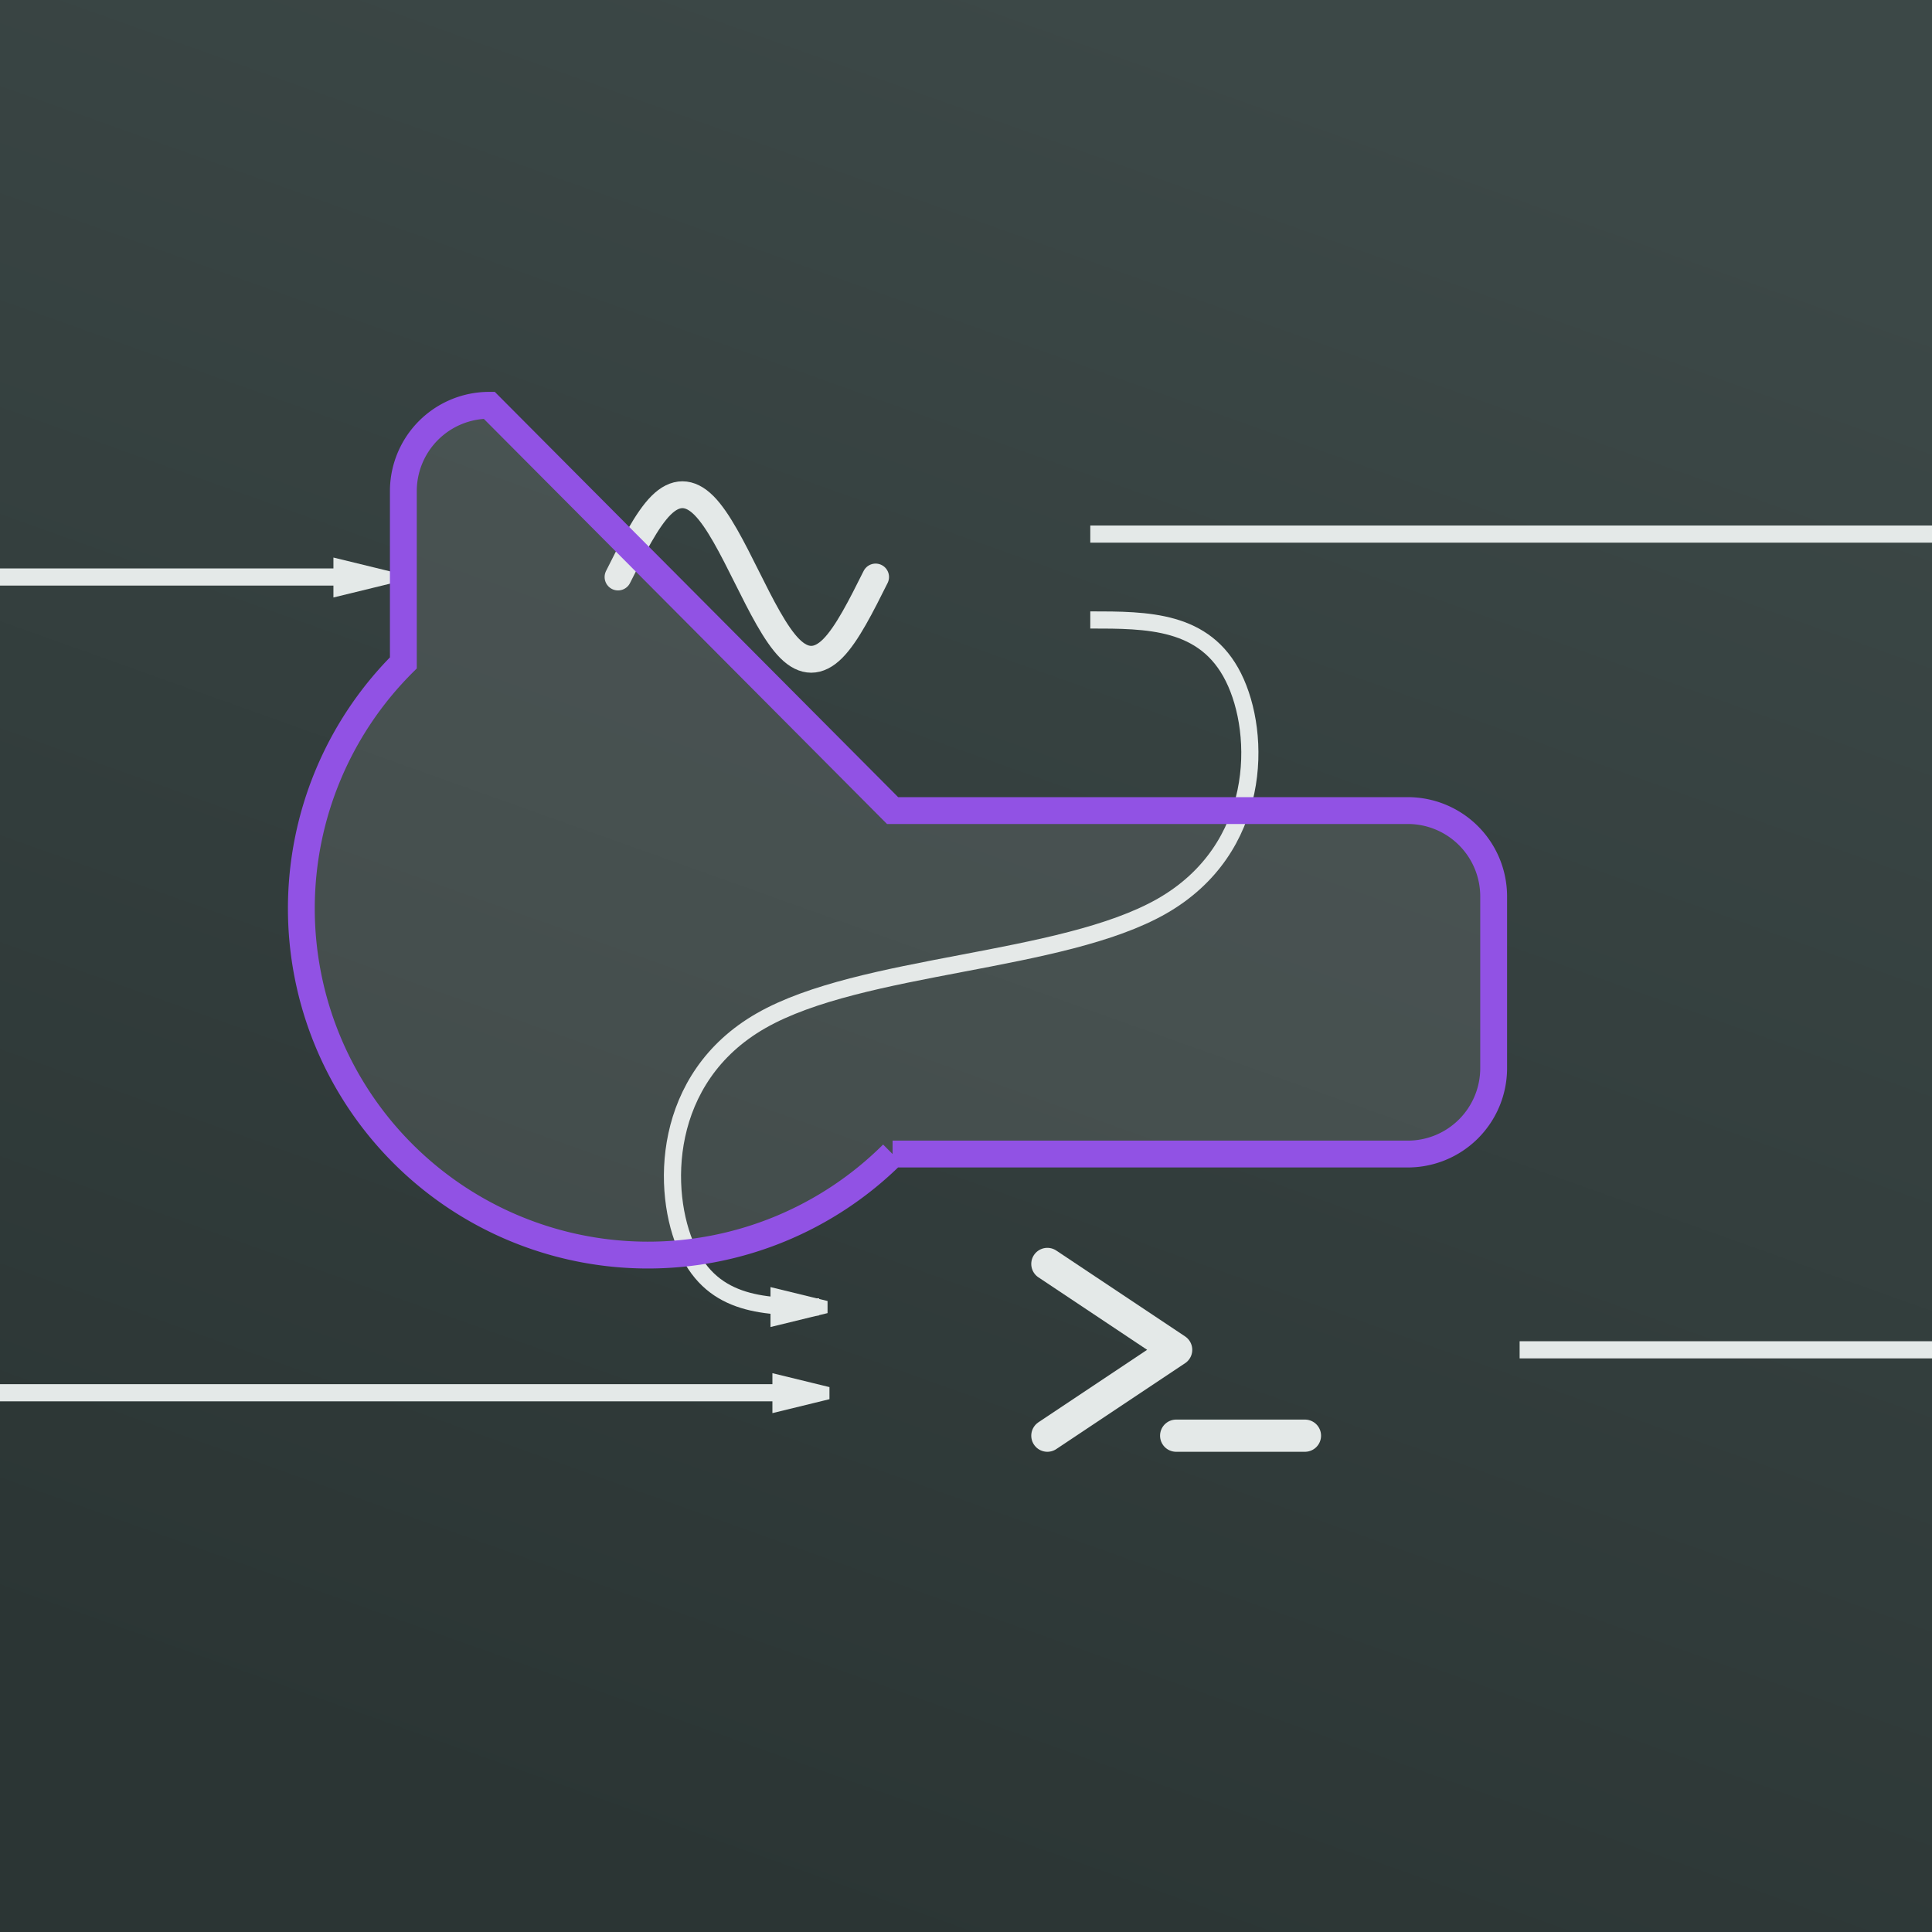 <?xml version="1.0" encoding="UTF-8" standalone="no"?>
<!-- Created with Inkscape (http://www.inkscape.org/) -->

<svg
   width="720"
   height="720"
   viewBox="0 0 190.5 190.5"
   version="1.1"
   id="svg5"
   inkscape:version="1.1.1 (c3084ef, 2021-09-22)"
   sodipodi:docname="Logo_Maskable.svg"
   inkscape:export-filename="/Users/james/Git/ploTTY/misc/Logo_Maskable.png"
   inkscape:export-xdpi="96"
   inkscape:export-ydpi="96"
   xmlns:inkscape="http://www.inkscape.org/namespaces/inkscape"
   xmlns:sodipodi="http://sodipodi.sourceforge.net/DTD/sodipodi-0.dtd"
   xmlns:xlink="http://www.w3.org/1999/xlink"
   xmlns="http://www.w3.org/2000/svg"
   xmlns:svg="http://www.w3.org/2000/svg">
  <sodipodi:namedview
     id="namedview7"
     pagecolor="#505050"
     bordercolor="#eeeeee"
     borderopacity="1"
     inkscape:pageshadow="0"
     inkscape:pageopacity="0"
     inkscape:pagecheckerboard="true"
     inkscape:document-units="mm"
     showgrid="false"
     units="px"
     inkscape:zoom="1.0391775"
     inkscape:cx="447.95043"
     inkscape:cy="401.2789"
     inkscape:window-width="1920"
     inkscape:window-height="1080"
     inkscape:window-x="0"
     inkscape:window-y="0"
     inkscape:window-maximized="0"
     inkscape:current-layer="layer1"
     showguides="false"
     width="720px">
    <inkscape:grid
       type="xygrid"
       id="grid222"
       spacingx="9.525"
       spacingy="9.525"
       color="#8b8b8b"
       opacity="0.545"
       empcolor="#bababa"
       empopacity="0.545"
       empspacing="4" />
  </sodipodi:namedview>
  <defs
     id="defs2">
    <inkscape:path-effect
       effect="bspline"
       id="path-effect13365"
       is_visible="true"
       lpeversion="1"
       weight="33.333"
       steps="2"
       helper_size="0"
       apply_no_weight="true"
       apply_with_weight="true"
       only_selected="false" />
    <inkscape:path-effect
       effect="bspline"
       id="path-effect11905"
       is_visible="true"
       lpeversion="1"
       weight="33.333"
       steps="2"
       helper_size="0"
       apply_no_weight="true"
       apply_with_weight="true"
       only_selected="false" />
    <inkscape:path-effect
       effect="fillet_chamfer"
       id="path-effect5034"
       is_visible="true"
       lpeversion="1"
       satellites_param="F,0,1,1,0,0,0,1 @ F,0,0,1,0,13.192,0,1 @ F,0,0,1,0,4.233,0,1 @ F,0,0,1,0,4.233,0,1 @ F,0,0,1,0,0,0,1"
       unit="px"
       method="auto"
       mode="F"
       radius="4"
       chamfer_steps="1"
       flexible="false"
       use_knot_distance="true"
       apply_no_radius="true"
       apply_with_radius="true"
       only_selected="false"
       hide_knots="false" />
    <inkscape:path-effect
       effect="fillet_chamfer"
       id="path-effect4621"
       is_visible="true"
       lpeversion="1"
       satellites_param="F,0,0,1,0,8.467,0,1 @ F,0,0,1,0,8.467,0,1 @ F,0,0,1,0,8.467,0,1 @ F,0,0,1,0,8.467,0,1"
       unit="px"
       method="auto"
       mode="F"
       radius="4"
       chamfer_steps="1"
       flexible="false"
       use_knot_distance="true"
       apply_no_radius="true"
       apply_with_radius="true"
       only_selected="false"
       hide_knots="false" />
    <linearGradient
       inkscape:collect="always"
       id="linearGradient2186-6-7">
      <stop
         style="stop-color:#2b3534;stop-opacity:1;"
         offset="0"
         id="stop2182" />
      <stop
         style="stop-color:#3c4847;stop-opacity:1"
         offset="1"
         id="stop2184" />
    </linearGradient>
    <inkscape:path-effect
       effect="fillet_chamfer"
       id="path-effect493"
       is_visible="true"
       lpeversion="1"
       satellites_param="F,0,0,1,0,8.467,0,1 @ F,0,0,1,0,8.467,0,1 @ F,0,0,1,0,8.467,0,1 @ F,0,0,1,0,8.467,0,1"
       unit="px"
       method="auto"
       mode="F"
       radius="4"
       chamfer_steps="1"
       flexible="false"
       use_knot_distance="true"
       apply_no_radius="true"
       apply_with_radius="true"
       only_selected="false"
       hide_knots="false" />
    <inkscape:path-effect
       effect="fillet_chamfer"
       id="path-effect433"
       is_visible="true"
       lpeversion="1"
       satellites_param="F,0,0,1,0,8.467,0,1 @ F,0,0,1,0,8.467,0,1 @ F,0,0,1,0,8.467,0,1 @ F,0,0,1,0,8.467,0,1"
       unit="px"
       method="auto"
       mode="F"
       radius="4"
       chamfer_steps="1"
       flexible="false"
       use_knot_distance="true"
       apply_no_radius="true"
       apply_with_radius="true"
       only_selected="false"
       hide_knots="false" />
    <linearGradient
       inkscape:collect="always"
       xlink:href="#linearGradient2186-6-7"
       id="linearGradient2982"
       gradientUnits="userSpaceOnUse"
       x1="42.333"
       y1="122.767"
       x2="84.667"
       y2="4.233"
       gradientTransform="scale(1.5)" />
  </defs>
  <g
     inkscape:label="Layer 1"
     inkscape:groupmode="layer"
     id="layer1">
    <rect
       style="fill:url(#linearGradient2982);fill-opacity:1;stroke:none;stroke-width:0.397"
       id="rect607"
       width="190.5"
       height="190.5"
       x="0"
       y="0" />
    <path
       style="fill:none;stroke:#e4e9e8;stroke-width:1.691;stroke-linecap:butt;stroke-linejoin:miter;stroke-miterlimit:4;stroke-dasharray:none;stroke-opacity:1"
       d="m 0,56.895 h 36.653 v 0"
       id="path4672" />
    <path
       style="fill:none;stroke:#e4e9e8;stroke-width:1.691;stroke-linecap:butt;stroke-linejoin:miter;stroke-miterlimit:4;stroke-dasharray:none;stroke-opacity:1"
       d="M 149.839,133.095 H 190.5 v 0"
       id="path4672-2" />
    <path
       style="fill:none;stroke:#e4e9e8;stroke-width:1.691;stroke-linecap:butt;stroke-linejoin:miter;stroke-miterlimit:4;stroke-dasharray:none;stroke-opacity:1"
       d="M 107.505,52.662 H 190.5"
       id="path7272" />
    <path
       style="fill:none;stroke:#e4e9e8;stroke-width:1.691;stroke-linecap:butt;stroke-linejoin:miter;stroke-miterlimit:4;stroke-dasharray:none;stroke-opacity:1"
       d="M 0,137.329 H 80.482"
       id="path7274" />
    <path
       sodipodi:type="star"
       style="fill:#e5e5e5;fill-opacity:1;stroke:#e4e9e8;stroke-width:12.306;stroke-linejoin:miter;stroke-miterlimit:4;stroke-dasharray:none;stroke-opacity:1;paint-order:normal"
       id="path7697"
       inkscape:flatsided="false"
       sodipodi:sides="3"
       sodipodi:cx="32"
       sodipodi:cy="96"
       sodipodi:r1="8"
       sodipodi:r2="4"
       sodipodi:arg1="0"
       sodipodi:arg2="1.0471976"
       inkscape:rounded="0"
       inkscape:randomized="0"
       d="M 40,96 34,99.464 28,102.928 28,96 l 0,-6.928 6,3.464 z"
       transform="matrix(0.265,0,0,0.112,27.087,46.192)"
       inkscape:transform-center-x="-0.20212357" />
    <path
       sodipodi:type="star"
       style="fill:#e4e9e8;fill-opacity:1;stroke:#e4e9e8;stroke-width:12.306;stroke-linejoin:miter;stroke-miterlimit:4;stroke-dasharray:none;stroke-opacity:1;paint-order:normal"
       id="path7697-3"
       inkscape:flatsided="false"
       sodipodi:sides="3"
       sodipodi:cx="32"
       sodipodi:cy="96"
       sodipodi:r1="8"
       sodipodi:r2="4"
       sodipodi:arg1="0"
       sodipodi:arg2="1.0471976"
       inkscape:rounded="0"
       inkscape:randomized="0"
       transform="matrix(0.265,0,0,0.112,70.183,118.127)"
       inkscape:transform-center-x="-0.20212357"
       d="M 40,96 34,99.464 28,102.928 28,96 l 0,-6.928 6,3.464 z" />
    <path
       sodipodi:type="star"
       style="fill:#e4e9e8;fill-opacity:1;stroke:#e4e9e8;stroke-width:12.306;stroke-linejoin:miter;stroke-miterlimit:4;stroke-dasharray:none;stroke-opacity:1;paint-order:normal"
       id="path7697-3-0"
       inkscape:flatsided="false"
       sodipodi:sides="3"
       sodipodi:cx="32"
       sodipodi:cy="96"
       sodipodi:r1="8"
       sodipodi:r2="4"
       sodipodi:arg1="0"
       sodipodi:arg2="1.0471976"
       inkscape:rounded="0"
       inkscape:randomized="0"
       transform="matrix(0.265,0,0,0.112,70.372,126.616)"
       inkscape:transform-center-x="-0.20212357"
       d="M 40,96 34,99.464 28,102.928 28,96 l 0,-6.928 6,3.464 z" />
    <path
       style="fill:none;stroke:#e4e9e8;stroke-width:1.691;stroke-linecap:butt;stroke-linejoin:miter;stroke-miterlimit:4;stroke-dasharray:none;stroke-opacity:1"
       d="m 107.505,61.129 c 5.645,0 11.289,0 14.111,5.645 2.822,5.645 2.822,16.933 -7.056,22.578 -9.878,5.644 -29.633,5.644 -39.511,11.289 -9.878,5.645 -9.878,16.933 -7.279,22.578 2.599,5.644 7.797,5.644 12.995,5.644"
       id="path11903"
       inkscape:path-effect="#path-effect11905"
       inkscape:original-d="m 107.50538,61.128725 c 5.64471,2.65e-4 11.28915,2.65e-4 16.93333,0 2.7e-4,11.289379 2.7e-4,22.578047 0,33.866667 -19.75569,2.6e-4 -39.510851,2.6e-4 -59.266672,0 2.65e-4,11.289378 2.65e-4,22.578038 0,33.866668 5.198475,2.6e-4 10.396479,2.6e-4 15.59432,0"
       sodipodi:nodetypes="cccccc" />
    <path
       style="fill:none;stroke:#e4e9e8;stroke-width:3.175;stroke-linecap:round;stroke-linejoin:round;stroke-miterlimit:4;stroke-dasharray:none;stroke-opacity:1"
       d="m 103.272,141.562 12.7,-8.467 -12.7,-8.467 v 0 0"
       id="path12983" />
    <path
       style="fill:none;stroke:#e4e9e8;stroke-width:3.175;stroke-linecap:round;stroke-linejoin:miter;stroke-miterlimit:4;stroke-dasharray:none;stroke-opacity:1"
       d="m 115.972,141.562 h 12.7 v 0"
       id="path13084" />
    <path
       style="fill:none;stroke:#e4e9e8;stroke-width:2.646;stroke-linecap:round;stroke-linejoin:miter;stroke-miterlimit:4;stroke-dasharray:none;stroke-opacity:1"
       d="m 60.939,56.895 c 1.411,-2.822 2.822,-5.644 4.233,-7.056 1.411,-1.411 2.822,-1.411 4.233,1.34e-4 1.411,1.411 2.822,4.233 4.233,7.056 1.411,2.822 2.822,5.644 4.233,7.055 1.411,1.411 2.822,1.411 4.233,-1.34e-4 1.411,-1.411 2.822,-4.233 4.233,-7.056"
       id="path13363"
       inkscape:path-effect="#path-effect13365"
       inkscape:original-d="m 60.938705,56.895392 c 1.411377,-2.821957 2.822488,-5.64418 4.233333,-8.466667 1.411404,2.65e-4 2.822488,2.65e-4 4.233334,0 1.411403,2.822544 2.822487,5.64471 4.233333,8.466667 1.411404,2.822543 2.822487,5.64471 4.233333,8.466666 1.411404,2.65e-4 2.822488,2.65e-4 4.233333,0 1.411404,-2.822014 2.822488,-5.644179 4.233334,-8.466666" />
    <path
       style="fill:#e5e5e5;fill-opacity:0.105;fill-rule:evenodd;stroke:#9152e4;stroke-width:2.646;stroke-miterlimit:4;stroke-dasharray:none;stroke-opacity:1"
       id="rect198"
       width="67.733"
       height="33.867"
       x="39.772"
       y="39.962"
       inkscape:path-effect="#path-effect433"
       d="m 48.239,39.962 h 50.8 a 8.467,8.467 45 0 1 8.467,8.467 l 0,16.933 a 8.467,8.467 135 0 1 -8.467,8.467 l -50.8,0 A 8.467,8.467 45 0 1 39.772,65.362 V 48.429 a 8.467,8.467 135 0 1 8.467,-8.467 z"
       sodipodi:type="rect" />
    <path
       style="fill:#ececec;fill-opacity:0.105;fill-rule:evenodd;stroke:#34de94;stroke-width:2.646;stroke-miterlimit:4;stroke-dasharray:none;stroke-opacity:1"
       id="rect198-1"
       width="67.733"
       height="33.867"
       x="82.105"
       y="116.162"
       inkscape:path-effect="#path-effect4621"
       sodipodi:type="rect"
       d="m 90.572,116.162 50.8,0 a 8.467,8.467 45 0 1 8.467,8.467 v 16.933 a 8.467,8.467 135 0 1 -8.467,8.467 H 90.572 a 8.467,8.467 45 0 1 -8.467,-8.467 v -16.933 a 8.467,8.467 135 0 1 8.467,-8.467 z" />
  </g>
</svg>
